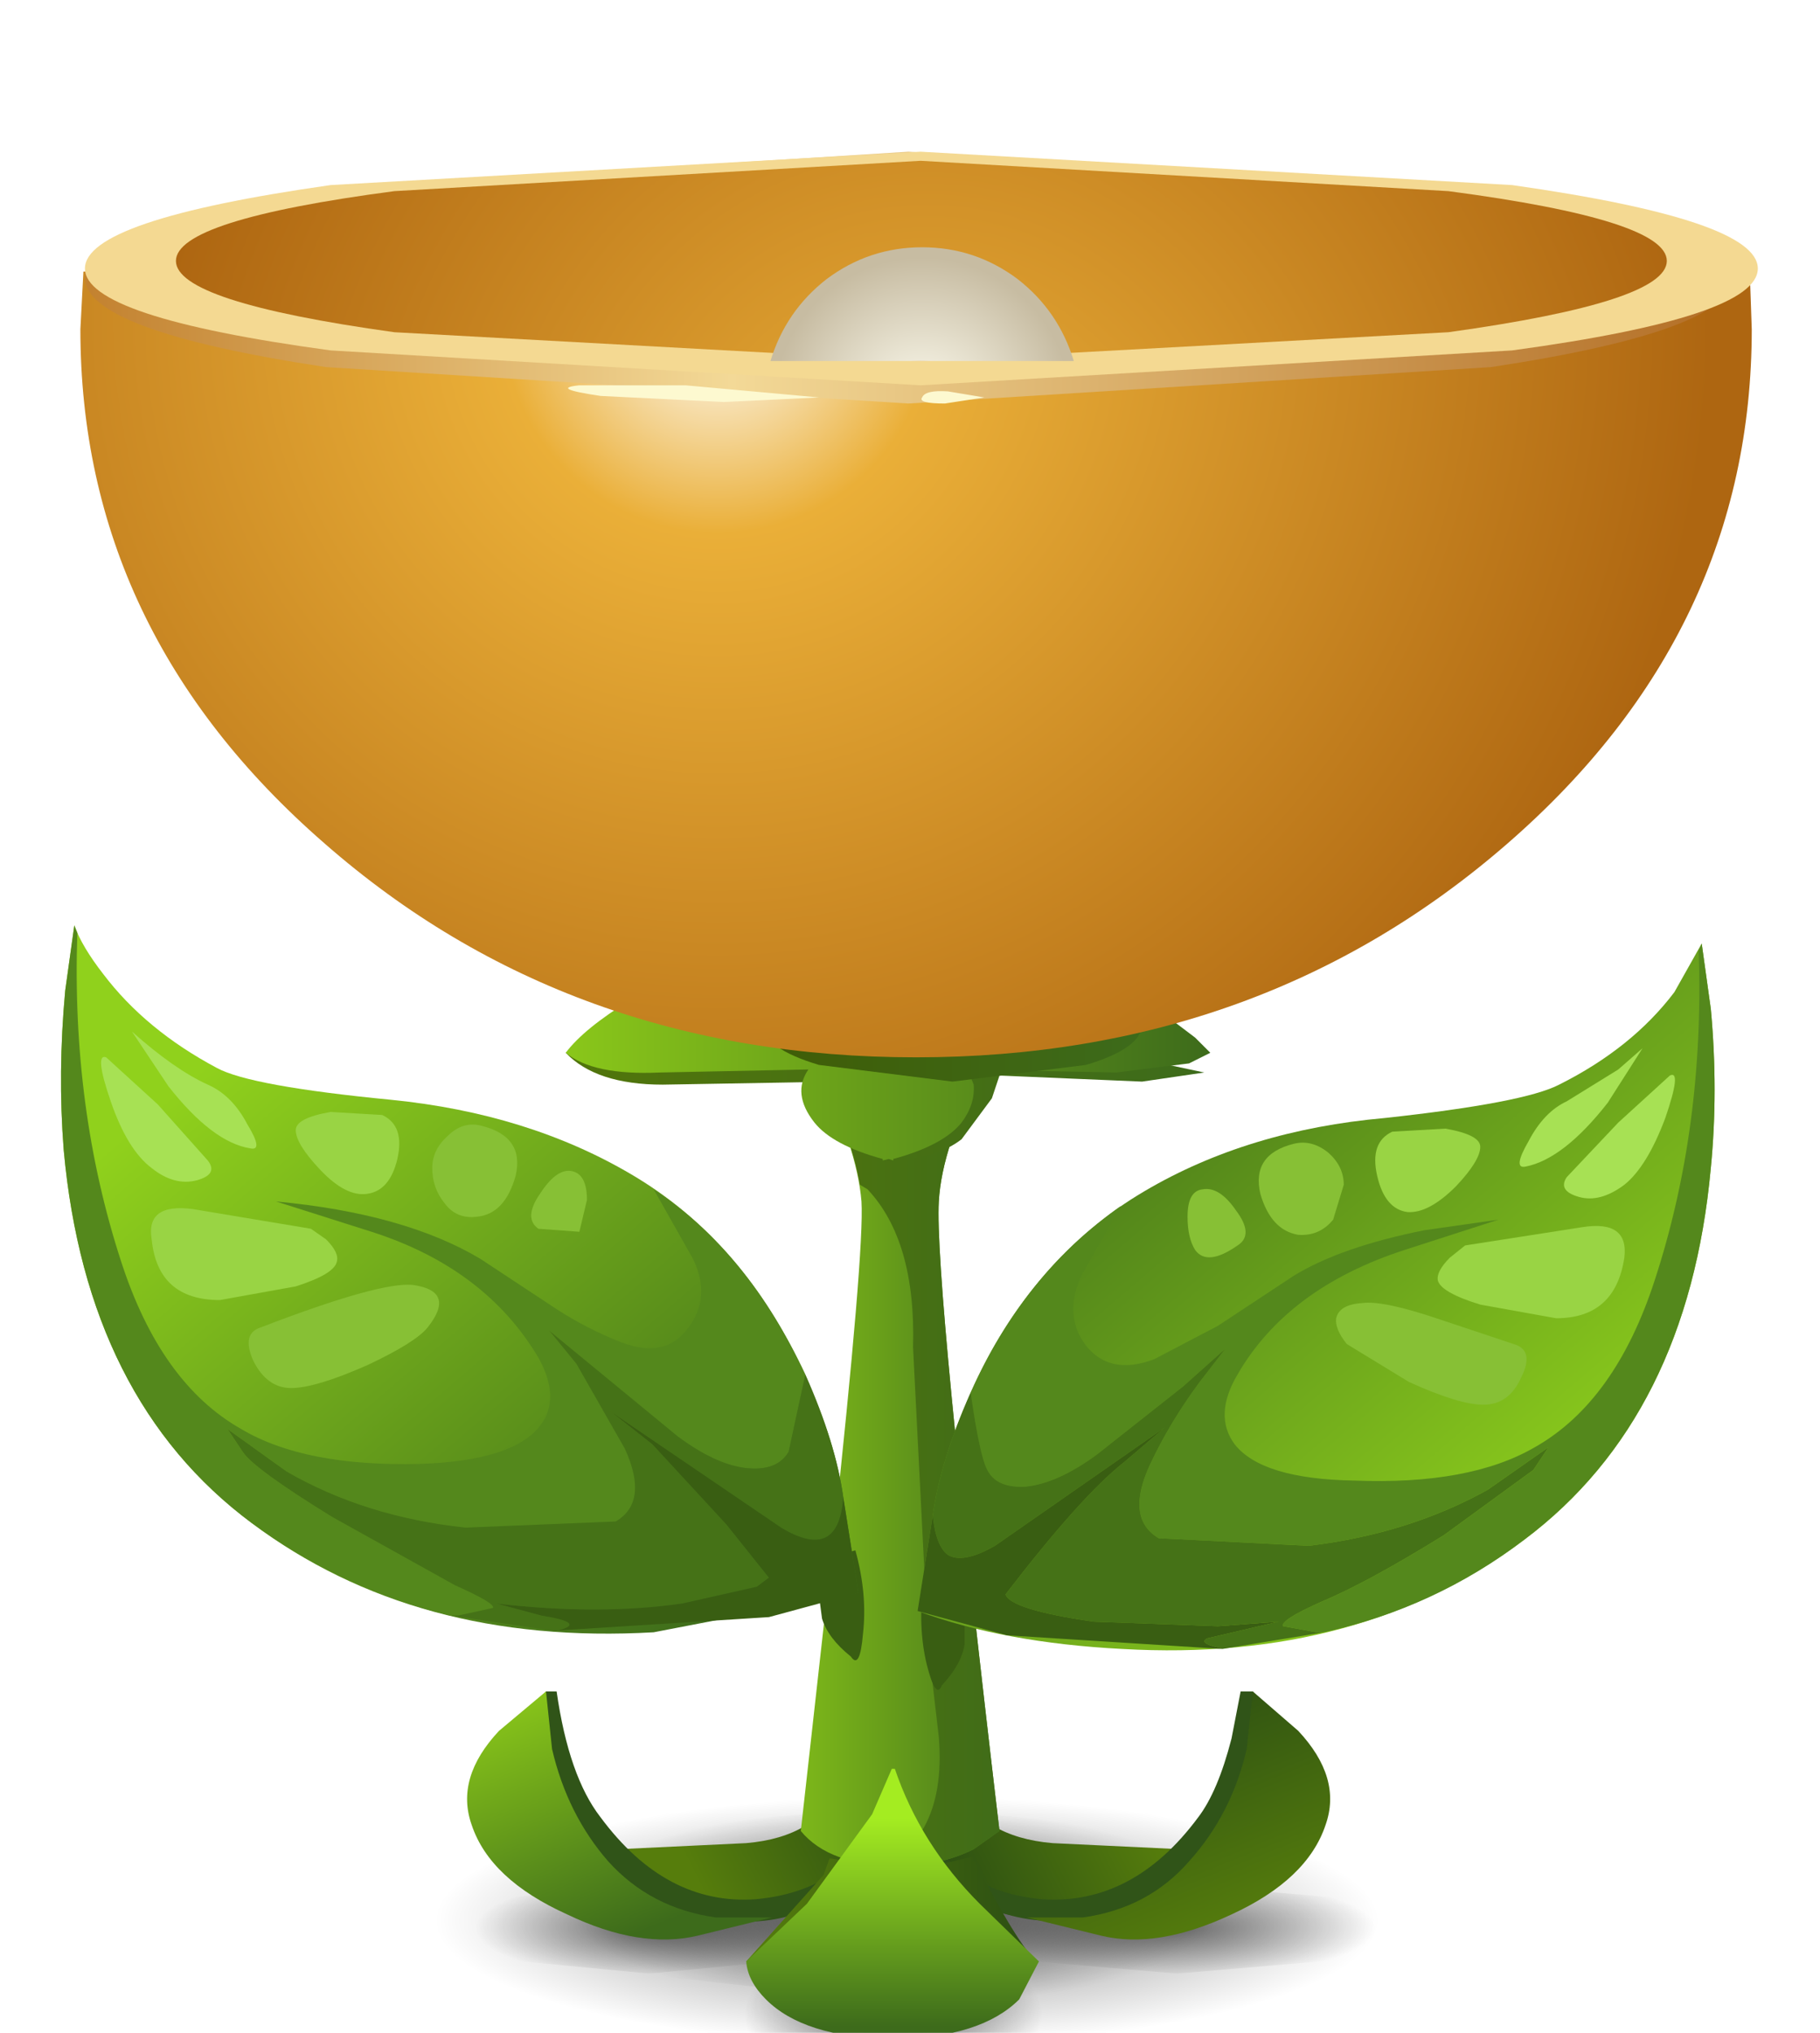 <?xml version="1.0" encoding="UTF-8" standalone="no"?>
<svg xmlns:xlink="http://www.w3.org/1999/xlink" height="67.0px" width="60.0px" xmlns="http://www.w3.org/2000/svg">
  <g transform="matrix(1.0, 0.0, 0.0, 1.0, 0.0, 0.0)">
    <use height="64.35" transform="matrix(1.0, 0.0, 0.0, 1.0, 2.0, 5.0)" width="55.95" xlink:href="#sprite0"/>
    <use height="0.0" id="price_tag_pt" transform="matrix(1.0, 0.0, 0.0, 1.0, 30.0, 76.7)" width="0.0" xlink:href="#sprite1"/>
  </g>
  <defs>
    <g id="sprite0" transform="matrix(1.0, 0.0, 0.0, 1.0, 0.0, 0.0)">
      <use height="64.35" transform="matrix(1.0, 0.0, 0.0, 1.0, 0.0, 0.0)" width="55.95" xlink:href="#shape0"/>
    </g>
    <g id="shape0" transform="matrix(1.0, 0.0, 0.0, 1.0, 0.0, 0.0)">
      <path d="M19.45 55.6 Q22.75 54.7 27.5 54.7 32.25 54.7 35.55 55.6 38.9 56.55 38.9 57.85 38.9 59.15 35.55 60.1 32.25 61.0 27.5 61.0 L19.45 60.1 Q16.1 59.15 16.1 57.85 16.1 56.55 19.45 55.6" fill="url(#gradient0)" fill-rule="evenodd" stroke="none"/>
      <path d="M24.4 55.35 L24.85 53.3 Q24.85 52.8 25.4 51.5 L25.9 50.3 26.8 51.0 27.7 51.95 28.7 54.5 24.4 55.35" fill="url(#gradient1)" fill-rule="evenodd" stroke="none"/>
      <path d="M16.2 55.15 Q21.05 53.8 27.9 53.8 34.75 53.8 39.6 55.15 44.45 56.45 44.45 58.3 44.45 60.15 39.6 61.45 34.75 62.75 27.9 62.75 21.05 62.75 16.2 61.45 11.35 60.15 11.35 58.3 11.35 56.45 16.2 55.15" fill="url(#gradient2)" fill-rule="evenodd" stroke="none"/>
      <path d="M14.7 57.55 L19.4 57.1 24.1 57.55 Q26.0 57.95 26.0 58.55 26.0 59.2 24.1 59.6 L19.4 60.05 14.7 59.6 Q12.75 59.2 12.75 58.55 12.75 57.95 14.7 57.55" fill="url(#gradient3)" fill-rule="evenodd" stroke="none"/>
      <path d="M44.25 58.55 Q44.25 59.2 42.1 59.6 L36.8 60.05 31.55 59.6 Q29.4 59.2 29.4 58.55 29.4 57.95 31.55 57.55 L36.8 57.1 42.1 57.55 Q44.25 57.95 44.25 58.55" fill="url(#gradient4)" fill-rule="evenodd" stroke="none"/>
      <path d="M32.85 61.4 Q32.85 62.6 31.3 63.5 29.7 64.35 27.45 64.35 25.25 64.35 23.65 63.5 22.1 62.6 22.1 61.4 22.1 60.25 23.65 59.35 25.25 58.55 27.45 58.55 29.7 58.55 31.3 59.35 32.85 60.25 32.85 61.4" fill="url(#gradient5)" fill-rule="evenodd" stroke="none"/>
      <path d="M27.65 49.4 L26.95 48.15 27.35 47.45 Q27.65 47.45 27.65 49.4 L28.9 51.65 Q29.15 53.0 29.55 53.85 30.35 55.55 32.7 55.75 L36.9 55.95 36.5 56.5 Q35.8 58.2 32.2 58.2 30.1 58.2 28.9 56.6 27.45 54.7 27.6 50.9 L27.65 49.4" fill="url(#gradient6)" fill-rule="evenodd" stroke="none"/>
      <path d="M39.45 54.95 L38.3 56.15 Q36.75 57.45 34.9 58.0 31.2 59.05 28.85 56.65 27.6 55.35 27.6 52.45 L27.9 52.5 28.35 54.85 Q28.55 55.75 29.55 56.55 30.7 57.45 32.35 57.6 35.35 57.8 37.5 54.9 38.15 54.05 38.6 52.3 L38.9 50.75 39.3 50.75 40.35 52.3 39.45 54.95" fill="#305418" fill-rule="evenodd" stroke="none"/>
      <path d="M41.7 55.15 Q41.1 56.95 38.6 58.1 36.15 59.25 34.3 58.8 L31.85 58.2 33.7 58.2 Q35.85 57.9 37.2 56.35 38.6 54.8 39.1 52.65 L39.3 50.75 40.8 52.05 Q42.25 53.6 41.7 55.15" fill="url(#gradient7)" fill-rule="evenodd" stroke="none"/>
      <path d="M18.8 56.5 Q18.15 56.0 18.4 55.95 L22.6 55.75 Q24.95 55.55 25.7 53.85 26.1 52.05 26.35 51.65 L27.65 49.3 27.7 50.9 Q27.85 54.7 26.4 56.6 25.15 58.2 23.05 58.2 L20.15 57.7 Q19.1 57.25 18.8 56.5 M27.65 49.3 Q27.65 47.45 27.9 47.45 L28.3 48.15 27.65 49.3" fill="url(#gradient8)" fill-rule="evenodd" stroke="none"/>
      <path d="M15.85 54.95 L14.95 52.3 16.0 50.75 16.35 50.75 Q16.75 53.55 17.8 54.9 19.95 57.8 22.9 57.6 24.6 57.45 25.75 56.55 26.7 55.8 26.95 54.85 L27.35 52.5 27.7 52.45 27.55 54.05 Q27.2 55.85 26.4 56.65 24.15 59.1 20.4 58.0 18.55 57.45 17.0 56.15 L15.85 54.95" fill="#305418" fill-rule="evenodd" stroke="none"/>
      <path d="M16.0 50.75 L16.2 52.65 Q16.7 54.8 18.05 56.35 19.45 57.9 21.6 58.2 L23.45 58.2 21.0 58.8 Q19.1 59.25 16.7 58.1 14.15 56.95 13.55 55.15 13.0 53.6 14.45 52.05 L16.0 50.75" fill="url(#gradient9)" fill-rule="evenodd" stroke="none"/>
      <path d="M27.6 24.95 L27.7 24.95 27.7 25.0 32.6 26.85 Q31.6 27.85 30.4 30.2 29.05 32.8 28.95 34.6 28.8 37.15 30.95 55.35 L30.1 55.95 Q29.0 56.5 27.6 56.5 25.35 56.5 24.4 55.35 L25.45 45.95 Q26.5 36.2 26.4 34.6 26.25 32.8 24.95 30.2 23.75 27.85 22.75 26.85 L27.6 25.0 27.6 24.95" fill="url(#gradient10)" fill-rule="evenodd" stroke="none"/>
      <path d="M27.6 24.95 L27.7 24.95 27.7 25.0 32.6 26.85 Q31.6 27.85 30.4 30.2 29.05 32.8 28.95 34.6 28.8 37.15 30.95 55.35 L30.1 55.95 Q29.0 56.5 27.6 56.5 L26.35 56.35 Q27.8 56.25 28.45 55.25 29.1 54.1 28.95 52.25 L28.6 49.25 28.1 39.4 Q28.2 35.9 26.6 34.2 L26.35 34.05 Q26.05 32.3 24.8 29.9 23.65 27.75 22.75 26.85 L27.6 25.0 27.6 24.95" fill="url(#gradient11)" fill-rule="evenodd" stroke="none"/>
      <path d="M24.2 27.85 L32.05 29.15 37.7 30.35 35.65 30.65 30.95 30.45 30.7 31.2 29.7 32.55 Q28.8 33.25 27.1 33.25 L25.65 30.65 19.85 30.75 Q17.65 30.75 16.65 29.7 L24.2 27.85" fill="url(#gradient12)" fill-rule="evenodd" stroke="none"/>
      <path d="M19.75 30.35 Q17.55 30.45 16.65 29.7 17.25 28.9 18.8 27.95 19.75 27.35 22.6 26.7 L25.25 26.2 27.3 28.4 29.3 26.2 Q34.2 27.0 35.75 27.95 L37.4 29.2 37.9 29.7 37.2 30.05 34.8 30.35 29.9 30.25 30.1 30.75 Q30.15 31.4 29.7 32.0 29.1 32.75 27.45 33.2 L27.45 33.25 27.3 33.2 27.1 33.25 27.1 33.2 Q25.45 32.75 24.85 32.0 24.1 31.05 24.65 30.25 L19.75 30.35" fill="url(#gradient13)" fill-rule="evenodd" stroke="none"/>
      <path d="M35.65 28.75 Q35.65 29.55 33.8 30.1 L29.4 30.65 25.0 30.1 Q23.15 29.55 23.15 28.75 23.15 28.35 23.6 28.05 25.1 26.8 29.4 26.8 L33.8 27.4 Q35.65 27.95 35.65 28.75" fill="url(#gradient14)" fill-rule="evenodd" stroke="none"/>
      <path d="M24.85 46.45 L26.2 46.1 Q26.6 47.55 26.45 48.85 26.35 50.05 26.05 49.6 25.3 49.0 25.1 48.35 L24.85 46.45" fill="#395e12" fill-rule="evenodd" stroke="none"/>
      <path d="M0.15 27.65 L0.45 25.5 Q0.7 26.2 1.4 27.1 2.8 28.95 5.15 30.2 6.25 30.8 10.9 31.25 15.4 31.7 18.8 33.7 22.55 35.9 24.55 40.35 25.55 42.55 25.8 44.35 L26.3 47.5 19.55 48.8 Q11.7 49.25 6.3 45.2 0.85 41.15 0.1 32.9 -0.1 30.35 0.15 27.65" fill="url(#gradient15)" fill-rule="evenodd" stroke="none"/>
      <path d="M0.15 27.65 L0.45 25.5 0.55 25.75 Q0.35 31.55 2.0 36.6 3.3 40.6 5.95 42.1 8.05 43.35 11.85 43.25 14.9 43.15 15.8 42.0 16.5 41.1 15.75 39.75 14.0 36.8 10.25 35.6 L7.1 34.6 Q11.35 35.0 13.85 36.5 L16.35 38.15 Q17.35 38.8 18.5 39.25 19.95 39.8 20.7 38.75 21.45 37.75 20.85 36.5 L19.55 34.2 Q22.65 36.25 24.55 40.3 L24.0 42.85 Q23.65 43.45 22.75 43.4 21.7 43.35 20.35 42.35 L16.1 38.85 17.0 39.95 18.6 42.75 Q19.4 44.5 18.3 45.15 L13.35 45.35 Q10.05 45.0 7.45 43.5 L5.5 42.1 6.0 42.85 Q6.35 43.4 8.95 45.0 L13.0 47.25 Q14.35 47.85 14.25 48.0 L13.1 48.25 12.85 48.25 Q9.2 47.35 6.3 45.2 0.85 41.15 0.1 32.9 -0.1 30.35 0.15 27.65" fill="#54881c" fill-rule="evenodd" stroke="none"/>
      <path d="M18.1 41.5 L19.5 42.6 21.95 45.25 23.35 47.0 22.95 47.3 20.5 47.85 Q17.75 48.25 14.35 47.85 L15.85 48.25 Q17.4 48.5 16.35 48.75 L16.25 48.75 12.85 48.25 13.1 48.25 14.25 48.0 Q14.35 47.85 13.0 47.25 L8.95 45.0 Q6.35 43.4 6.0 42.85 L5.5 42.1 7.45 43.5 Q10.05 45.0 13.35 45.35 L18.3 45.15 Q19.4 44.5 18.6 42.75 L17.0 39.95 16.1 38.85 20.35 42.35 Q21.7 43.35 22.75 43.4 23.65 43.45 24.0 42.85 L24.55 40.3 Q25.55 42.55 25.8 44.35 25.65 46.5 23.75 45.35 L18.1 41.5" fill="#457217" fill-rule="evenodd" stroke="none"/>
      <path d="M16.25 48.75 L16.35 48.75 Q17.4 48.5 15.85 48.25 L14.35 47.85 Q17.75 48.25 20.5 47.85 L22.95 47.3 23.35 47.0 21.95 45.25 19.5 42.6 18.1 41.5 23.75 45.35 Q25.65 46.5 25.8 44.35 L26.3 47.5 23.35 48.3 16.25 48.75" fill="#395e12" fill-rule="evenodd" stroke="none"/>
      <path d="M8.9 31.65 L10.6 31.75 Q11.35 32.1 11.1 33.2 10.85 34.25 10.1 34.35 9.4 34.45 8.55 33.55 7.75 32.7 7.75 32.25 7.75 31.85 8.9 31.65" fill="#99d444" fill-rule="evenodd" stroke="none"/>
      <path d="M12.25 33.5 Q12.25 32.9 12.75 32.45 13.25 31.95 13.85 32.1 15.3 32.45 15.0 33.75 14.65 35.0 13.75 35.1 13.05 35.2 12.65 34.65 12.25 34.15 12.25 33.5" fill="#87c035" fill-rule="evenodd" stroke="none"/>
      <path d="M15.75 35.5 Q15.25 35.15 15.8 34.35 16.35 33.5 16.85 33.6 17.35 33.7 17.35 34.55 L17.1 35.6 15.75 35.5" fill="#87c035" fill-rule="evenodd" stroke="none"/>
      <path d="M2.35 29.0 Q3.75 30.25 4.85 30.75 5.65 31.1 6.15 32.05 6.7 32.95 6.25 32.85 5.0 32.65 3.55 30.8 L2.35 29.0" fill="#a7e154" fill-rule="evenodd" stroke="none"/>
      <path d="M1.65 31.3 Q1.1 29.7 1.5 29.85 L3.2 31.4 4.85 33.25 Q5.2 33.7 4.5 33.9 3.75 34.1 3.0 33.5 2.2 32.9 1.65 31.3" fill="#a7e154" fill-rule="evenodd" stroke="none"/>
      <path d="M8.25 35.5 L8.75 35.85 Q9.2 36.3 9.1 36.6 9.0 37.0 7.75 37.4 L5.25 37.85 Q3.2 37.85 3.0 35.85 2.8 34.65 4.35 34.85 L8.25 35.5" fill="#99d444" fill-rule="evenodd" stroke="none"/>
      <path d="M7.6 40.75 Q6.8 40.75 6.35 39.85 5.95 38.95 6.6 38.75 10.5 37.25 11.6 37.35 13.05 37.55 12.1 38.75 11.7 39.25 10.1 40.0 8.4 40.75 7.6 40.75" fill="#87c035" fill-rule="evenodd" stroke="none"/>
      <path d="M29.8 47.25 L29.8 49.2 Q29.7 49.85 29.05 50.55 28.85 51.05 28.55 49.85 28.25 48.6 28.45 47.1 L29.8 47.25" fill="#395e12" fill-rule="evenodd" stroke="none"/>
      <path d="M54.4 28.25 Q54.65 30.95 54.4 33.5 53.65 41.7 48.25 45.75 42.85 49.8 35.0 49.35 31.1 49.15 28.25 48.1 L28.75 44.95 Q29.0 43.15 30.0 40.9 32.0 36.45 35.75 34.25 39.15 32.25 43.65 31.85 48.25 31.35 49.4 30.75 51.8 29.55 53.2 27.7 L54.1 26.1 54.4 28.25" fill="url(#gradient16)" fill-rule="evenodd" stroke="none"/>
      <path d="M54.4 28.25 Q54.65 30.95 54.4 33.5 53.65 41.7 48.25 45.75 45.3 48.0 41.65 48.8 L41.4 48.8 40.3 48.6 Q40.2 48.4 41.55 47.8 43.1 47.15 45.6 45.6 L48.55 43.45 49.05 42.7 47.05 44.1 Q44.45 45.55 41.15 45.95 L36.2 45.7 Q35.1 45.05 35.9 43.3 36.55 41.9 37.55 40.55 L38.4 39.45 37.0 40.7 34.15 42.95 Q32.85 43.9 31.8 44.0 30.85 44.05 30.55 43.45 30.3 43.0 30.0 40.9 31.7 37.05 34.95 34.75 L33.65 37.05 Q33.05 38.35 33.8 39.35 34.6 40.35 36.05 39.8 L38.15 38.7 40.65 37.05 Q42.2 36.1 44.95 35.55 L47.4 35.2 44.3 36.2 Q40.45 37.45 38.8 40.3 38.0 41.65 38.7 42.6 39.6 43.75 42.65 43.8 46.45 43.95 48.6 42.7 51.25 41.2 52.55 37.2 54.2 32.15 54.0 26.35 L54.1 26.1 54.4 28.25" fill="#54881c" fill-rule="evenodd" stroke="none"/>
      <path d="M41.65 48.8 L38.3 49.35 38.15 49.3 Q37.5 49.15 37.8 49.0 L40.15 48.45 38.15 48.6 34.05 48.45 Q31.3 48.05 31.15 47.55 33.65 44.3 35.05 43.2 L36.4 42.05 30.8 45.95 Q29.75 46.55 29.25 46.25 28.85 45.95 28.75 44.95 29.0 43.15 30.0 40.9 30.3 43.0 30.55 43.45 30.85 44.05 31.8 44.0 32.85 43.9 34.15 42.95 L37.0 40.7 38.4 39.45 37.55 40.55 Q36.55 41.9 35.9 43.3 35.1 45.05 36.2 45.7 L41.15 45.95 Q44.45 45.55 47.05 44.1 L49.05 42.7 48.55 43.45 45.6 45.6 Q43.1 47.15 41.55 47.8 40.2 48.4 40.3 48.6 L41.4 48.8 41.65 48.8" fill="#457217" fill-rule="evenodd" stroke="none"/>
      <path d="M35.05 43.2 Q33.65 44.3 31.15 47.55 31.3 48.05 34.05 48.45 L38.15 48.6 40.15 48.45 37.8 49.0 Q37.5 49.15 38.15 49.3 L38.3 49.35 31.2 48.9 28.25 48.1 28.75 44.95 Q28.85 45.95 29.25 46.25 29.75 46.55 30.8 45.95 L36.4 42.05 35.05 43.2" fill="#395e12" fill-rule="evenodd" stroke="none"/>
      <path d="M46.8 32.8 Q46.8 33.25 46.0 34.1 45.1 35.0 44.4 34.95 43.65 34.85 43.4 33.75 43.15 32.65 43.9 32.3 L45.65 32.2 Q46.8 32.4 46.8 32.8" fill="#99d444" fill-rule="evenodd" stroke="none"/>
      <path d="M42.3 34.05 L41.95 35.2 Q41.5 35.75 40.8 35.7 39.9 35.55 39.55 34.35 39.25 33.05 40.65 32.7 41.25 32.55 41.8 33.0 42.3 33.45 42.3 34.05" fill="#87c035" fill-rule="evenodd" stroke="none"/>
      <path d="M38.8 36.05 Q37.8 36.75 37.4 36.2 37.15 35.8 37.15 35.1 37.15 34.25 37.65 34.2 38.2 34.1 38.75 34.9 39.35 35.7 38.8 36.05" fill="#87c035" fill-rule="evenodd" stroke="none"/>
      <path d="M52.15 29.55 L51.0 31.35 Q49.55 33.2 48.3 33.45 47.85 33.55 48.4 32.6 48.9 31.65 49.65 31.3 L51.35 30.25 52.15 29.55" fill="#a7e154" fill-rule="evenodd" stroke="none"/>
      <path d="M52.9 31.85 Q52.3 33.45 51.55 34.05 50.75 34.65 50.05 34.45 49.35 34.25 49.65 33.8 L51.35 32.0 53.05 30.45 Q53.45 30.25 52.9 31.85" fill="#a7e154" fill-rule="evenodd" stroke="none"/>
      <path d="M46.3 36.05 L50.15 35.45 Q51.7 35.2 51.55 36.45 51.25 38.45 49.3 38.45 L46.8 38.0 Q45.5 37.6 45.4 37.2 45.35 36.9 45.8 36.45 L46.3 36.05" fill="#99d444" fill-rule="evenodd" stroke="none"/>
      <path d="M46.9 41.3 Q46.1 41.3 44.45 40.55 L42.4 39.3 Q42.0 38.8 42.05 38.45 42.15 38.0 42.9 37.95 43.6 37.85 45.5 38.5 L47.9 39.3 Q48.6 39.5 48.15 40.4 47.75 41.3 46.9 41.3" fill="#87c035" fill-rule="evenodd" stroke="none"/>
      <path d="M27.3 56.55 L29.2 56.4 30.05 56.2 Q31.8 59.55 32.25 59.65 L31.05 59.85 29.5 59.95 25.7 60.1 22.6 59.65 25.15 56.8 25.35 56.25 27.3 56.55" fill="url(#gradient17)" fill-rule="evenodd" stroke="none"/>
      <path d="M27.4 53.3 L27.5 53.3 Q28.35 55.8 30.3 57.75 L32.25 59.65 31.6 60.9 Q30.35 62.15 27.55 62.2 L27.35 62.2 Q24.5 62.15 23.25 60.9 22.65 60.3 22.6 59.65 L24.6 57.75 26.75 54.8 27.4 53.3" fill="url(#gradient18)" fill-rule="evenodd" stroke="none"/>
      <path d="M8.7 22.8 Q0.65 15.8 0.65 5.85 L0.75 3.95 55.7 4.4 55.75 5.85 Q55.75 15.8 47.7 22.8 39.6 29.85 28.2 29.85 16.75 29.85 8.7 22.8" fill="url(#gradient19)" fill-rule="evenodd" stroke="none"/>
      <path d="M8.75 1.2 L27.95 0.0 47.15 1.2 Q55.1 2.45 55.1 4.15 55.1 5.9 47.15 7.1 L27.95 8.3 8.75 7.1 Q0.8 5.9 0.8 4.15 0.8 2.45 8.75 1.2" fill="url(#gradient20)" fill-rule="evenodd" stroke="none"/>
      <path d="M8.9 1.1 L28.35 0.0 47.85 1.1 Q55.95 2.25 55.95 3.85 55.95 5.45 47.85 6.55 L28.35 7.7 8.9 6.55 Q0.8 5.45 0.8 3.85 0.8 2.25 8.9 1.1" fill="#f4d992" fill-rule="evenodd" stroke="none"/>
      <path d="M11.0 1.3 L28.35 0.3 45.75 1.3 Q52.95 2.25 52.95 3.6 52.95 4.95 45.75 5.95 L28.35 6.9 11.0 5.95 Q3.8 4.95 3.8 3.6 3.8 2.25 11.0 1.3" fill="url(#gradient21)" fill-rule="evenodd" stroke="none"/>
      <path d="M17.8 8.05 Q16.1 7.8 17.1 7.7 L20.6 7.7 25.0 8.1 21.85 8.25 17.8 8.05" fill="#fdf9d0" fill-rule="evenodd" stroke="none"/>
      <path d="M29.25 7.9 L30.45 8.1 29.15 8.3 Q28.25 8.3 28.4 8.1 28.5 7.85 29.25 7.9" fill="#fdf9d0" fill-rule="evenodd" stroke="none"/>
      <path d="M33.4 6.9 L23.4 6.9 Q23.9 5.25 25.25 4.2 26.65 3.15 28.4 3.15 30.15 3.15 31.55 4.2 32.9 5.25 33.4 6.9" fill="url(#gradient22)" fill-rule="evenodd" stroke="none"/>
    </g>
    <radialGradient cx="0" cy="0" gradientTransform="matrix(0.013, 0.0, 0.0, -0.004, 27.5, 57.85)" gradientUnits="userSpaceOnUse" id="gradient0" r="819.2" spreadMethod="pad">
      <stop offset="0.0" stop-color="#000000" stop-opacity="0.486"/>
      <stop offset="1.0" stop-color="#000000" stop-opacity="0.0"/>
    </radialGradient>
    <linearGradient gradientTransform="matrix(0.0, 0.003, 0.003, 0.0, 26.55, 52.8)" gradientUnits="userSpaceOnUse" id="gradient1" spreadMethod="pad" x1="-819.2" x2="819.2">
      <stop offset="0.0" stop-color="#5e890e"/>
      <stop offset="1.0" stop-color="#3d6b1b"/>
    </linearGradient>
    <radialGradient cx="0" cy="0" gradientTransform="matrix(0.019, 0.0, 0.0, -0.005, 27.9, 58.3)" gradientUnits="userSpaceOnUse" id="gradient2" r="819.2" spreadMethod="pad">
      <stop offset="0.0" stop-color="#000000" stop-opacity="0.486"/>
      <stop offset="1.0" stop-color="#000000" stop-opacity="0.0"/>
    </radialGradient>
    <radialGradient cx="0" cy="0" gradientTransform="matrix(0.007, 0.0, 0.0, -0.002, 19.4, 58.55)" gradientUnits="userSpaceOnUse" id="gradient3" r="819.2" spreadMethod="pad">
      <stop offset="0.0" stop-color="#000000" stop-opacity="0.486"/>
      <stop offset="1.0" stop-color="#000000" stop-opacity="0.0"/>
    </radialGradient>
    <radialGradient cx="0" cy="0" gradientTransform="matrix(0.008, 0.0, 0.0, -0.002, 36.8, 58.55)" gradientUnits="userSpaceOnUse" id="gradient4" r="819.2" spreadMethod="pad">
      <stop offset="0.0" stop-color="#000000" stop-opacity="0.486"/>
      <stop offset="1.0" stop-color="#000000" stop-opacity="0.0"/>
    </radialGradient>
    <radialGradient cx="0" cy="0" gradientTransform="matrix(0.006, 0.0, 0.0, -0.003, 27.45, 61.4)" gradientUnits="userSpaceOnUse" id="gradient5" r="819.2" spreadMethod="pad">
      <stop offset="0.216" stop-color="#000000" stop-opacity="0.486"/>
      <stop offset="1.0" stop-color="#000000" stop-opacity="0.0"/>
    </radialGradient>
    <linearGradient gradientTransform="matrix(-0.004, 0.002, -0.002, -0.004, 31.55, 54.35)" gradientUnits="userSpaceOnUse" id="gradient6" spreadMethod="pad" x1="-819.2" x2="819.2">
      <stop offset="0.0" stop-color="#567d0c"/>
      <stop offset="1.0" stop-color="#2a4d13"/>
    </linearGradient>
    <linearGradient gradientTransform="matrix(-0.002, -0.005, 0.005, -0.002, 37.5, 54.5)" gradientUnits="userSpaceOnUse" id="gradient7" spreadMethod="pad" x1="-819.2" x2="819.2">
      <stop offset="0.0" stop-color="#567d0c"/>
      <stop offset="1.0" stop-color="#2a4d13"/>
    </linearGradient>
    <linearGradient gradientTransform="matrix(0.004, -0.002, -0.002, -0.004, 23.75, 54.35)" gradientUnits="userSpaceOnUse" id="gradient8" spreadMethod="pad" x1="-819.2" x2="819.2">
      <stop offset="0.0" stop-color="#567d0c"/>
      <stop offset="1.0" stop-color="#2a4d13"/>
    </linearGradient>
    <linearGradient gradientTransform="matrix(0.002, 0.005, 0.005, -0.002, 17.8, 54.45)" gradientUnits="userSpaceOnUse" id="gradient9" spreadMethod="pad" x1="-819.2" x2="819.2">
      <stop offset="0.0" stop-color="#8ac71a"/>
      <stop offset="1.0" stop-color="#3d6b1b"/>
    </linearGradient>
    <linearGradient gradientTransform="matrix(0.006, 0.0, 0.0, -0.006, 27.65, 40.7)" gradientUnits="userSpaceOnUse" id="gradient10" spreadMethod="pad" x1="-819.2" x2="819.2">
      <stop offset="0.0" stop-color="#8ac71a"/>
      <stop offset="1.0" stop-color="#3d6b1b"/>
    </linearGradient>
    <linearGradient gradientTransform="matrix(0.006, 0.0, 0.0, -0.006, 27.65, 40.7)" gradientUnits="userSpaceOnUse" id="gradient11" spreadMethod="pad" x1="-819.2" x2="819.2">
      <stop offset="0.0" stop-color="#51750b"/>
      <stop offset="1.0" stop-color="#3d6b1b"/>
    </linearGradient>
    <linearGradient gradientTransform="matrix(0.013, 0.0, 0.0, -0.013, 27.15, 30.55)" gradientUnits="userSpaceOnUse" id="gradient12" spreadMethod="pad" x1="-819.2" x2="819.2">
      <stop offset="0.0" stop-color="#51750b"/>
      <stop offset="1.0" stop-color="#3d6b1b"/>
    </linearGradient>
    <linearGradient gradientTransform="matrix(0.013, 0.0, 0.0, -0.013, 27.3, 29.7)" gradientUnits="userSpaceOnUse" id="gradient13" spreadMethod="pad" x1="-819.2" x2="819.2">
      <stop offset="0.0" stop-color="#8ac71a"/>
      <stop offset="1.0" stop-color="#3d6b1b"/>
    </linearGradient>
    <linearGradient gradientTransform="matrix(0.008, 0.0, 0.0, -0.008, 29.4, 28.75)" gradientUnits="userSpaceOnUse" id="gradient14" spreadMethod="pad" x1="-819.2" x2="819.2">
      <stop offset="0.0" stop-color="#3f5c06"/>
      <stop offset="1.0" stop-color="#3d6b1b"/>
    </linearGradient>
    <linearGradient gradientTransform="matrix(0.012, 0.014, 0.014, -0.012, 11.45, 37.85)" gradientUnits="userSpaceOnUse" id="gradient15" spreadMethod="pad" x1="-819.2" x2="819.2">
      <stop offset="0.161" stop-color="#90d11c"/>
      <stop offset="1.0" stop-color="#3d6b1b"/>
    </linearGradient>
    <linearGradient gradientTransform="matrix(-0.012, -0.014, 0.014, -0.012, 43.05, 38.4)" gradientUnits="userSpaceOnUse" id="gradient16" spreadMethod="pad" x1="-819.2" x2="819.2">
      <stop offset="0.161" stop-color="#90d11c"/>
      <stop offset="1.0" stop-color="#3d6b1b"/>
    </linearGradient>
    <linearGradient gradientTransform="matrix(0.006, 0.0, 0.0, -0.006, 27.45, 58.15)" gradientUnits="userSpaceOnUse" id="gradient17" spreadMethod="pad" x1="-819.2" x2="819.2">
      <stop offset="0.0" stop-color="#567d0c"/>
      <stop offset="1.0" stop-color="#2a4d13"/>
    </linearGradient>
    <linearGradient gradientTransform="matrix(0.0, 0.005, 0.005, 0.0, 27.45, 57.7)" gradientUnits="userSpaceOnUse" id="gradient18" spreadMethod="pad" x1="-819.2" x2="819.2">
      <stop offset="0.161" stop-color="#a4ec21"/>
      <stop offset="1.0" stop-color="#3d6b1b"/>
    </linearGradient>
    <radialGradient cx="0" cy="0" gradientTransform="matrix(0.04, 0.0, 0.0, -0.04, 21.65, 5.5)" gradientUnits="userSpaceOnUse" id="gradient19" r="819.2" spreadMethod="pad">
      <stop offset="0.0" stop-color="#ffffff"/>
      <stop offset="0.216" stop-color="#eaaf38"/>
      <stop offset="1.0" stop-color="#ae6611"/>
    </radialGradient>
    <linearGradient gradientTransform="matrix(0.033, 0.0, 0.0, -0.033, 27.95, 4.15)" gradientUnits="userSpaceOnUse" id="gradient20" spreadMethod="pad" x1="-819.2" x2="819.2">
      <stop offset="0.0" stop-color="#c38230"/>
      <stop offset="0.392" stop-color="#f3d997"/>
      <stop offset="1.0" stop-color="#b36e26"/>
    </linearGradient>
    <radialGradient cx="0" cy="0" gradientTransform="matrix(0.032, 0.0, 0.0, -0.032, 28.6, 12.0)" gradientUnits="userSpaceOnUse" id="gradient21" r="819.2" spreadMethod="pad">
      <stop offset="0.0" stop-color="#eaaf38"/>
      <stop offset="1.0" stop-color="#ae6611"/>
    </radialGradient>
    <radialGradient cx="0" cy="0" gradientTransform="matrix(0.006, 0.0, 0.0, -0.006, 28.4, 8.4)" gradientUnits="userSpaceOnUse" id="gradient22" r="819.2" spreadMethod="pad">
      <stop offset="0.0" stop-color="#fefdf1"/>
      <stop offset="1.0" stop-color="#c7bca2"/>
    </radialGradient>
  </defs>
</svg>
